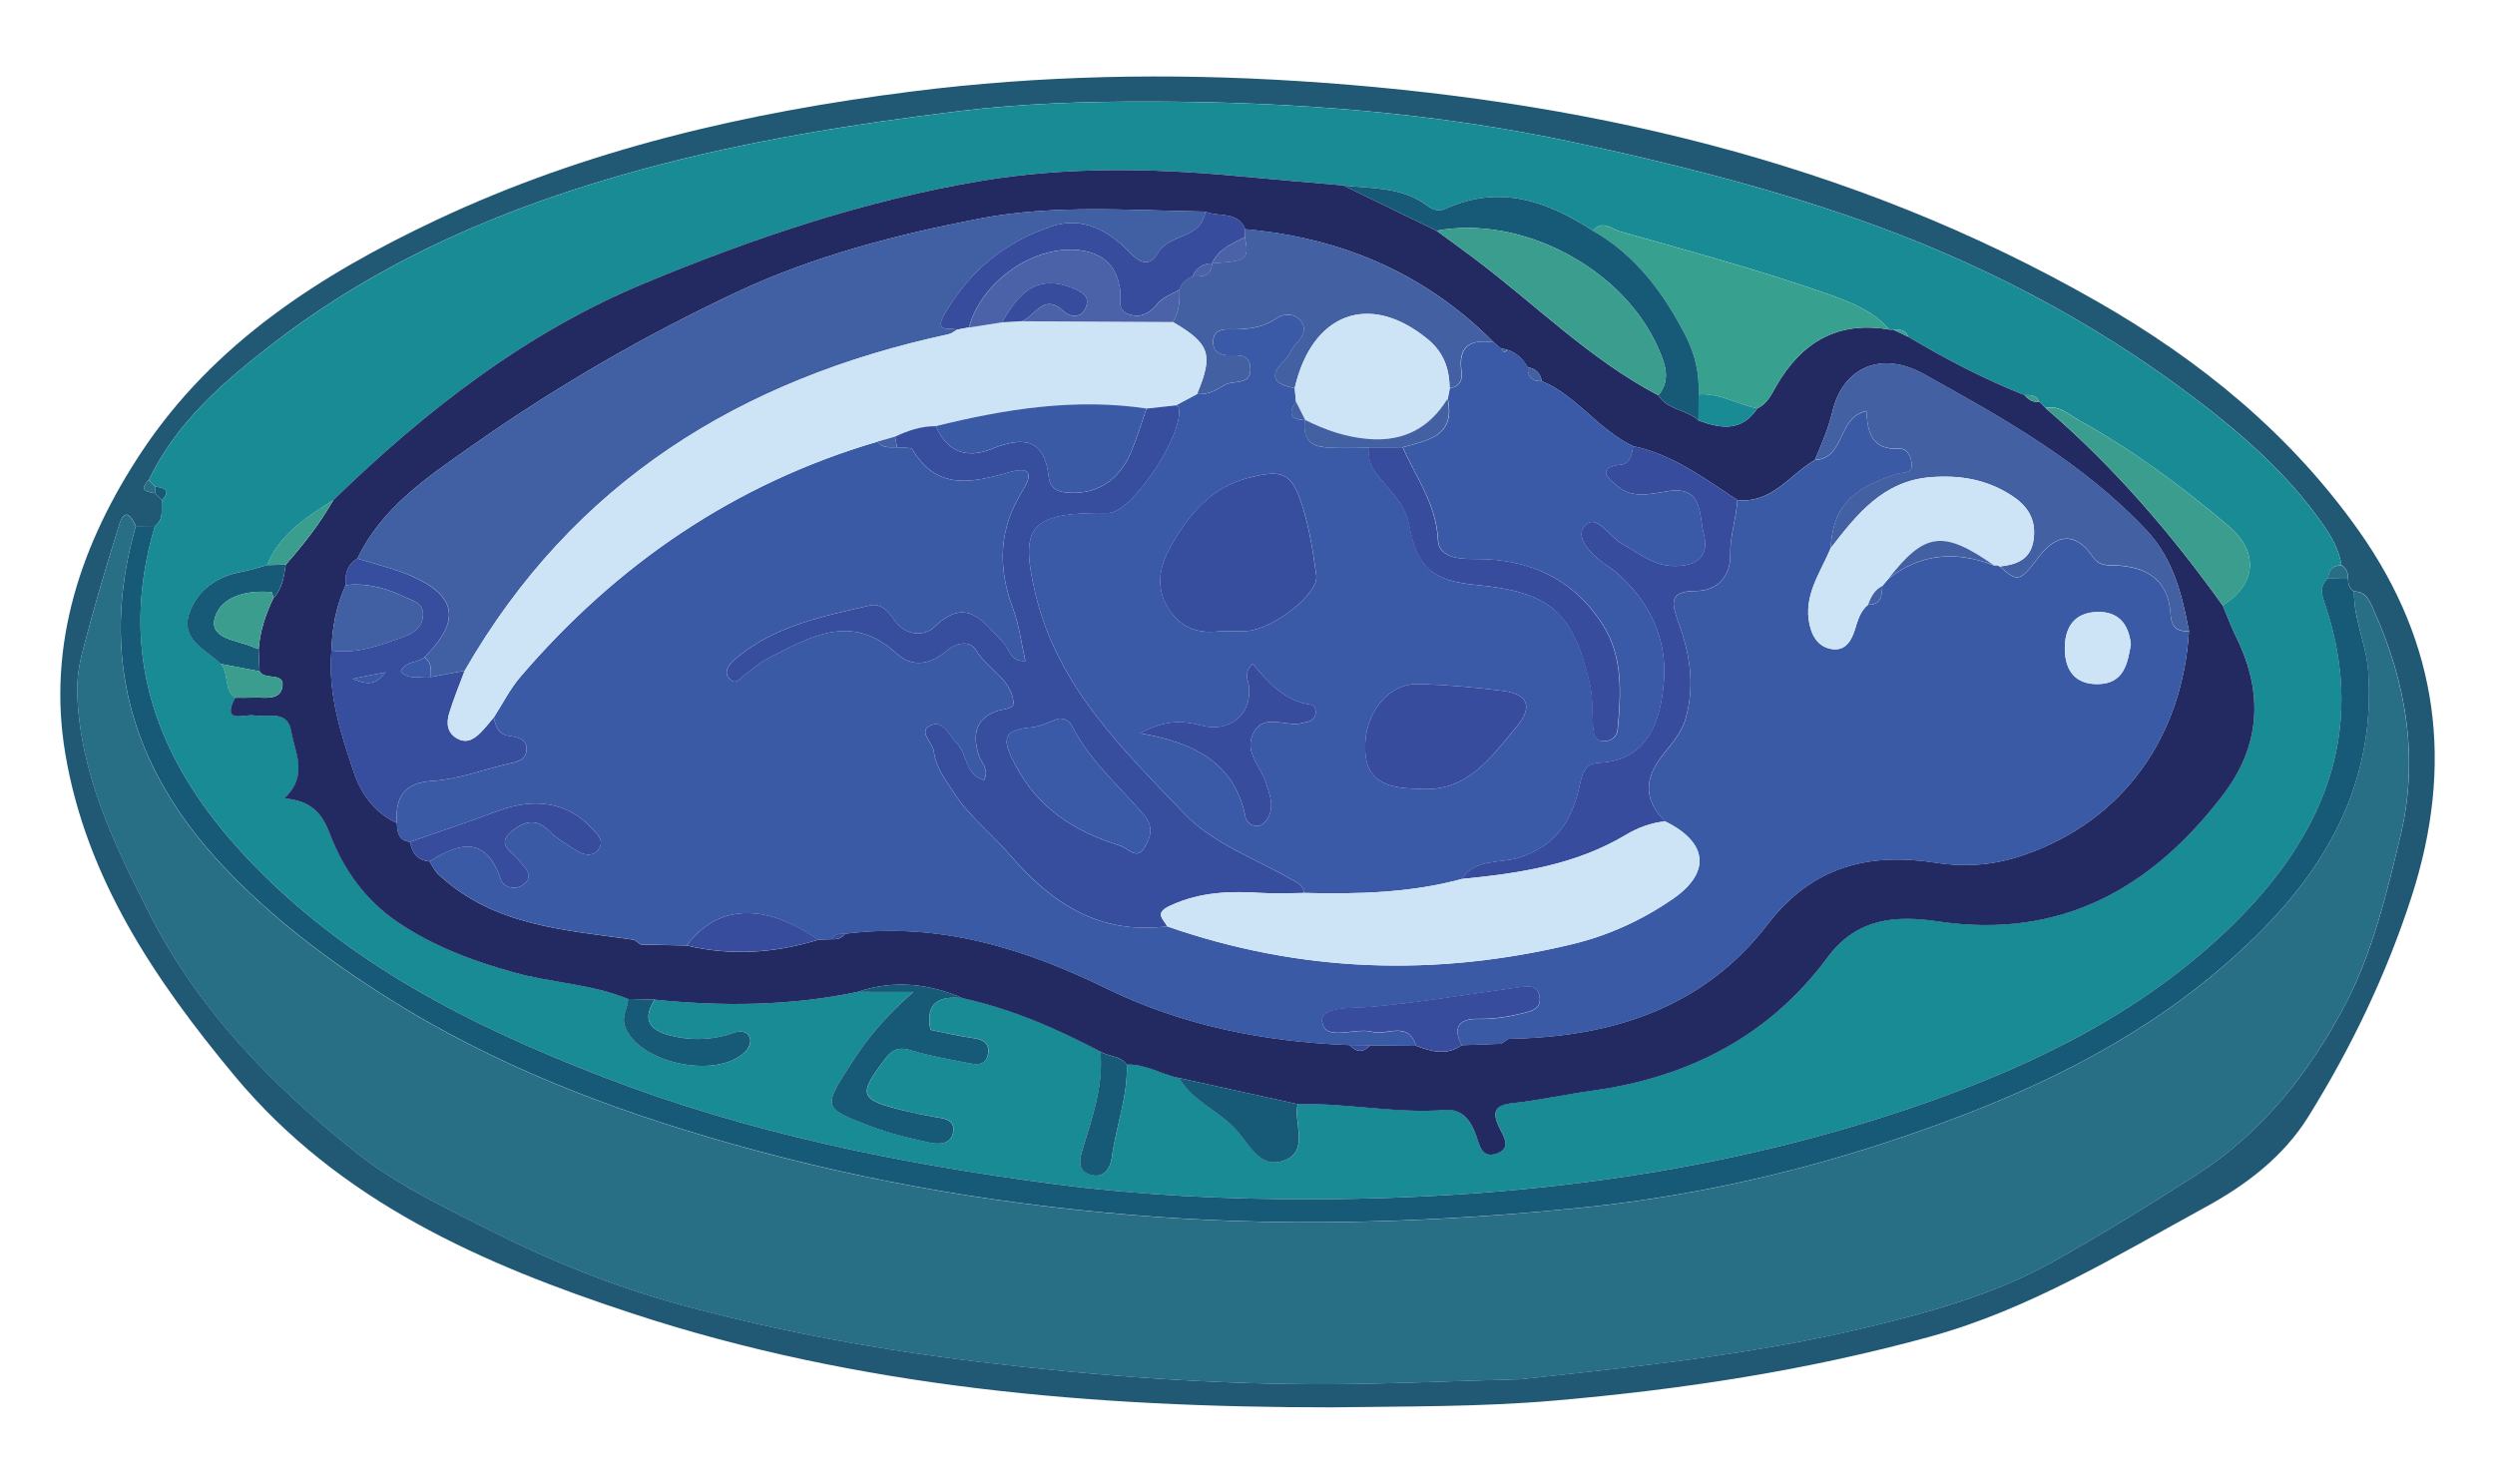 <?xml version="1.0" encoding="utf-8"?>
<!-- Generator: Adobe Illustrator 26.1.0, SVG Export Plug-In . SVG Version: 6.00 Build 0)  -->
<svg version="1.1" id="Layer_1" xmlns="http://www.w3.org/2000/svg" xmlns:xlink="http://www.w3.org/1999/xlink" x="0px" y="0px"
	 viewBox="0 0 380 226" style="enable-background:new 0 0 380 226;" xml:space="preserve">
<style type="text/css">
	.st0{fill:#215974;}
	.st1{fill:#188B95;}
	.st2{fill:#286E85;}
	.st3{fill:#175A77;}
	.st4{fill:#232961;}
	.st5{fill:#38A08E;}
	.st6{fill:#3A9D8E;}
	.st7{fill:#3A5AA6;}
	.st8{fill:#3A59A6;}
	.st9{fill:#415FA3;}
	.st10{fill:#4360A2;}
	.st11{fill:#374C9D;}
	.st12{fill:#374E9E;}
	.st13{fill:#CDE4F6;}
	.st14{fill:#4B62A8;}
</style>
<g>
	<path class="st0" d="M202.84,214.35c-36.18,0.01-72.05-2.96-106.6-14.32c-22.73-7.47-44.57-16.99-60.56-36.23
		c-12.11-14.57-22.56-30.08-25.74-49.04C7.13,98.03,12.43,82.59,21.6,68.77c11-16.57,27.26-26.97,44.86-35.26
		c22.92-10.8,47.28-16.4,72.36-19.57c19.59-2.48,39.26-2.84,58.8-1.6c42.84,2.71,84.14,12.03,121.86,33.62
		c15.59,8.92,29.34,20.11,39.81,34.93c12.15,17.2,14.5,35.62,7.99,55.73c-3.86,11.91-9.17,22.93-15.72,33.47
		c-3.81,6.13-9.55,10.43-15.58,13.72c-13.58,7.41-26.78,15.58-42.01,19.77c-18.79,5.17-37.85,8.06-57.21,9.74
		C225.46,214.3,214.16,214.19,202.84,214.35z M23.61,75.12c0.35,0.36,0.7,0.72,1.06,1.08c-0.17,1.35,0.37,2.91-1.08,3.91
		c-0.97,0.01-1.93,0.01-2.9,0.02c-1.7-3.76-2.47-0.4-2.77,0.56c-1.89,5.99-3.64,12.03-5.24,18.1c-0.59,2.21-0.99,4.57-0.91,6.84
		c0.42,12.22,5.63,22.99,11,33.55c7.44,14.6,18.64,26.11,31.36,36.26c6.11,4.88,12.99,8.14,19.93,11.66
		c9.7,4.93,19.66,8.93,29.97,11.71c14.81,4.01,29.92,6.78,45.25,8.62c17.8,2.14,35.63,3.46,53.47,3.38
		c9.24-0.04,18.56-0.49,27.85-0.72c0.33-0.01,0.67,0,1-0.03c17.74-1.92,35.48-3.74,52.88-7.94c9.67-2.33,19.33-5.02,27.95-9.82
		c7.58-4.22,15.02-8.82,22.34-13.53c9.86-6.35,17.04-15.57,22.36-25.64c4.17-7.88,6.36-16.96,8.46-25.74
		c2.83-11.8,0.95-23.37-4.04-34.41c-0.6-1.32-1.08-2.9-3.01-2.9c-0.75-0.43-0.9-1.14-0.92-1.91c0.01-0.86-0.17-1.64-1.02-2.09
		c-0.34-2.37-1.52-4.38-2.86-6.29c-5.3-7.58-12.25-13.66-19.47-19.13c-15.75-11.95-33.21-20.98-51.91-27.48
		c-13.89-4.83-28.1-8.39-42.52-11.48c-21.36-4.58-42.94-6.19-64.58-6.24c-9.65-0.02-19.49,0.28-29.25,1.47
		c-16.27,1.99-32.34,4.55-48.18,8.85c-20.39,5.53-39.56,13.65-56.3,26.58c-7.38,5.7-14.66,11.94-18.86,20.74
		C21.08,74.68,22.31,74.92,23.61,75.12z"/>
	<path class="st1" d="M23.59,80.11c1.45-1,0.9-2.56,1.08-3.91c1.45-1.57,0.34-1.89-1.02-2.09c-0.33-0.33-0.65-0.67-0.98-1
		c4.2-8.8,11.48-15.05,18.86-20.74c16.74-12.92,35.91-21.05,56.3-26.58c15.84-4.3,31.92-6.86,48.18-8.85
		c9.76-1.19,19.6-1.49,29.25-1.47c21.63,0.05,43.22,1.66,64.58,6.24c14.42,3.09,28.63,6.66,42.52,11.48
		c18.7,6.5,36.16,15.53,51.91,27.48c7.22,5.48,14.17,11.55,19.47,19.13c1.34,1.91,2.52,3.91,2.86,6.29
		c-1.28,0.03-1.94,0.71-2.01,1.97c-1.6,1.44-0.79,2.99-0.27,4.58c6.26,19.31-0.82,35.03-14.25,48.21
		c-13.37,13.12-29.98,21.29-47.57,27.4c-29.92,10.4-60.98,14.3-92.41,14.4c-13.16,0.04-26.46-0.59-39.67-2.33
		c-23.42-3.09-46.37-7.74-68.45-16.25c-20.33-7.84-39.52-17.5-54.68-33.75C23.87,115.95,17.77,99.68,23.59,80.11z M310.56,61.16
		l0.03,0.03c-0.44-1.02-1.34-1.04-2.25-1.01c-6.17-2.45-12.03-5.51-17.73-8.9c-0.43-1.1-1.36-1.13-2.32-1.09
		c-0.19,0.09-0.38,0.09-0.56,0c-2.45-2.88-6.07-4.25-9.26-5.37c-10.42-3.67-21.12-6.57-31.77-9.58c-1.19-0.34-2.71-1.83-4.07-0.09
		c-6.99-4.55-14.26-7.1-22.49-3.34c-0.99,0.45-1.92,0.15-2.78-0.5c-3.81-2.87-8.39-2.57-12.77-3.07
		c-5.44-0.48-10.88-0.94-16.32-1.44c-12.93-1.21-25.95-1.39-38.71,0.73c-17.77,2.96-34.9,8.76-51.46,15.64
		c-18.01,7.48-33.33,19.42-47.31,32.99c-4.08,2.57-8.16,5.15-10.1,9.9c-1.26,0.34-2.5,0.77-3.78,1c-3.84,0.7-6.86,2.78-8.07,6.37
		c-1.36,4.04,2.54,5.51,4.81,7.68c1.27,1.49,0.38,3.89,2.18,5.15c-2.15,4.11,1.45,2.45,2.84,2.69c2.15,0.37,5.14-0.92,5.7,2.43
		c0.55,3.26,2.72,6.7-1.09,10.22c4.1,0.31,5.78,2.26,6.97,5.37c2.07,5.44,5.39,10.12,10.36,13.48c5.42,3.66,11.4,5.9,17.65,7.64
		c5.75,1.6,11.83,1.75,17.41,4.05c0,1.43-1.07,2.62-0.43,4.29c2.16,5.68,14.55,8.1,18.53,3.48c0.36-0.42,0.64-1.23,0.49-1.72
		c-0.38-1.21-1.58-1.22-2.47-0.9c-2.89,1.06-5.9,1.2-8.78,0.63c-2.82-0.56-5.78-1.72-3.3-5.68c10.35,1.06,20.67,0.97,30.9-1.17
		c2.4,0,4.8,0,8.52,0c-4.3,3.74-6.95,7.03-9.28,10.61c-4.54,6.99-4.64,7.03,2.76,9.85c2.93,1.11,6.02,1.84,9.09,2.51
		c1.44,0.31,3.3,0.21,3.51-1.79c0.19-1.76-1.4-1.91-2.76-2.13c-1.63-0.26-3.25-0.61-4.85-1.01c-6.75-1.65-6.93-2.37-2.76-7.86
		c1.26-1.66,2.3-1.79,4.14-1.23c2.83,0.86,5.78,1.34,8.7,1.92c1.17,0.23,2.44,0.31,2.78-1.26c0.36-1.7-0.56-2.34-2.17-2.57
		c-2.25-0.32-4.47-0.85-6.56-1.26c-0.84-4.22,1.39-5.22,4.93-4.83c7.41,1.62,14.28,4.61,20.95,8.12c0.5,5.25-1.25,10.07-2.74,14.96
		c-0.4,1.31-0.86,3.16,1.12,3.78c2.19,0.69,3.16-1.04,3.37-2.66c0.62-4.72,2.43-9.25,2.27-14.09c2.86-0.13,5.26,1.51,7.95,2.03
		c1.99,3.41,5.75,4.88,8.42,7.6c2.15,2.19,3.84,6.54,7.76,4.92c3.68-1.52,1.22-5.64,1.91-8.52c7.48-0.22,14.88,1.46,22.38,0.88
		c2.56-0.2,3.85,1.44,4.7,3.66c0.55,1.45,0.82,3.76,3.11,3c2.48-0.82,1.11-2.69,0.43-4.11c-1.07-2.25-0.65-3.28,2.02-3.58
		c4.11-0.46,8.16-1.35,12.26-1.92c14.62-2.02,26.91-8.3,35.76-20.27c4.53-6.12,10.51-6.44,16.93-5.49c18.59,2.76,32.42-5,43.33-19.3
		c5.68-7.45,6.16-15.45,2.09-23.82c-0.79-1.63-1.44-3.34-2.15-5.01c5.04-3.08,5.61-8.04,0.98-12c-7.14-6.1-14.71-11.67-22.96-16.24
		c-1.56-0.86-2.93-2.29-4.99-1.82l0.03,0.01C311.25,61.84,310.91,61.5,310.56,61.16z"/>
	<path class="st2" d="M358.53,90.1c1.93,0,2.42,1.59,3.01,2.9c4.99,11.04,6.86,22.61,4.04,34.41c-2.1,8.78-4.3,17.86-8.46,25.74
		c-5.32,10.06-12.49,19.29-22.36,25.64c-7.32,4.71-14.77,9.31-22.34,13.53c-8.62,4.8-18.28,7.48-27.95,9.82
		c-17.4,4.2-35.14,6.02-52.88,7.94c-0.33,0.04-0.67,0.02-1,0.03c-9.29,0.23-18.61,0.68-27.85,0.72
		c-17.84,0.07-35.67-1.25-53.47-3.38c-15.33-1.84-30.43-4.61-45.25-8.62c-10.31-2.79-20.27-6.78-29.97-11.71
		c-6.94-3.53-13.82-6.79-19.93-11.66c-12.72-10.15-23.93-21.66-31.36-36.26c-5.38-10.56-10.58-21.33-11-33.55
		c-0.08-2.27,0.32-4.63,0.91-6.84c1.61-6.07,3.36-12.11,5.24-18.1c0.3-0.96,1.08-4.32,2.77-0.56c-5.72,19.88-0.59,37.03,13.31,51.81
		c7.28,7.74,15.66,14.09,24.69,19.82c16.41,10.42,34.23,17.22,52.75,22.45c21.24,6,42.86,9.58,64.95,11.14
		c21.65,1.52,43.15,0.75,64.61-1.43c15.65-1.59,31.05-4.95,46.05-9.85c21.51-7.04,41.8-16.37,57.89-32.85
		c10.48-10.73,16.78-23.33,15.76-38.91C360.42,98.11,358.46,94.3,358.53,90.1z"/>
	<path class="st3" d="M358.53,90.1c-0.08,4.2,1.89,8.01,2.17,12.21c1.02,15.58-5.28,28.18-15.76,38.91
		c-16.1,16.48-36.38,25.81-57.89,32.85c-15,4.91-30.41,8.26-46.05,9.85c-21.46,2.18-42.96,2.96-64.61,1.43
		c-22.09-1.56-43.7-5.14-64.95-11.14c-18.52-5.23-36.34-12.03-52.75-22.45c-9.03-5.74-17.41-12.08-24.69-19.82
		c-13.9-14.78-19.03-31.93-13.31-51.81c0.97-0.01,1.94-0.01,2.9-0.02c-5.82,19.57,0.28,35.84,13.69,50.21
		c15.16,16.25,34.36,25.91,54.68,33.75c22.08,8.51,45.03,13.16,68.45,16.25c13.22,1.74,26.51,2.37,39.67,2.33
		c31.43-0.09,62.48-4,92.41-14.4c17.59-6.11,34.2-14.28,47.57-27.4c13.43-13.18,20.51-28.89,14.25-48.21
		c-0.52-1.59-1.33-3.14,0.27-4.58c1.01,0.04,2.02,0.07,3.03,0.11C357.63,88.96,357.79,89.67,358.53,90.1z"/>
	<path class="st2" d="M357.61,88.19c-1.01-0.04-2.02-0.07-3.03-0.11c0.07-1.27,0.72-1.94,2.01-1.97
		C357.44,86.55,357.62,87.32,357.61,88.19z"/>
	<path class="st2" d="M22.66,73.11c0.33,0.33,0.65,0.67,0.98,1c-0.01,0.34-0.02,0.67-0.03,1.01C22.31,74.92,21.08,74.68,22.66,73.11
		z"/>
	<path class="st3" d="M23.61,75.12c0.01-0.34,0.02-0.67,0.03-1.01c1.36,0.19,2.47,0.51,1.02,2.09
		C24.31,75.84,23.96,75.48,23.61,75.12z"/>
	<path class="st4" d="M179.57,164.18c-2.69-0.52-5.1-2.16-7.95-2.03c-0.98-1.39-2.76-1.18-4.03-1.99
		c-6.67-3.51-13.55-6.5-20.95-8.12c-5.23-2.27-10.57-2.82-16.05-0.96c-10.23,2.14-20.54,2.23-30.9,1.17
		c-1.35-0.03-2.69-0.07-4.04-0.1c-5.58-2.3-11.66-2.44-17.41-4.05c-6.24-1.74-12.23-3.97-17.65-7.64
		c-4.97-3.36-8.29-8.04-10.36-13.48c-1.19-3.12-2.86-5.06-6.97-5.37c3.8-3.53,1.63-6.96,1.09-10.22c-0.56-3.35-3.56-2.07-5.7-2.43
		c-1.39-0.24-4.99,1.42-2.84-2.69c0.98-0.01,1.96,0.01,2.95-0.02c1.59-0.06,3.81,0.46,4.23-1.52c0.53-2.52-2.7-1.02-3.45-2.48
		c-0.05-1.12-0.1-2.25-0.15-3.37c0.22-2.74,1.05-5.31,2.25-7.77c1.35-1.43,1.62-3.25,1.88-5.09c2.71-3.08,5.22-6.29,7.26-9.86
		c13.98-13.57,29.3-25.51,47.31-32.99c16.56-6.88,33.69-12.68,51.46-15.64c12.76-2.12,25.78-1.94,38.71-0.73
		c5.44,0.51,10.88,0.96,16.32,1.44c4.74,2.3,9.48,4.6,14.21,6.9c1.84,1.35,3.7,2.69,5.53,4.06c9.4,7.03,17.73,15.49,28.25,21.01
		c1.41,2.28,4.34,2.14,6.12,3.83c3.37,1.24,6.58,1.76,8.96-1.84c1.47-0.67,2.12-2.08,2.84-3.34c3.85-6.7,9.35-10.03,17.23-8.67
		c0.19,0.09,0.38,0.09,0.57,0c0.78,0.36,1.55,0.73,2.32,1.09c5.7,3.39,11.56,6.46,17.73,8.9c0.59,0.7,1.29,1.15,2.25,1.01
		c0,0-0.03-0.03-0.03-0.03c0.35,0.34,0.69,0.68,1.04,1.02c0,0-0.03-0.01-0.03-0.01c10.3,8.84,19.08,19.04,26.96,30.05
		c0.71,1.67,1.35,3.38,2.15,5.01c4.07,8.37,3.59,16.38-2.09,23.82c-10.91,14.3-24.74,22.05-43.33,19.3
		c-6.42-0.95-12.4-0.63-16.93,5.49c-8.85,11.96-21.14,18.25-35.76,20.27c-4.1,0.57-8.15,1.46-12.26,1.92
		c-2.67,0.3-3.09,1.33-2.02,3.58c0.68,1.42,2.05,3.29-0.43,4.11c-2.29,0.76-2.56-1.54-3.11-3c-0.84-2.22-2.13-3.86-4.7-3.66
		c-7.5,0.59-14.9-1.1-22.38-0.88C191.63,166.84,185.6,165.51,179.57,164.18z M50.49,99.09c-0.58,6.49,1.38,12.53,3.4,18.52
		c1.13,3.36,3.18,6.18,6.57,7.74c0.04,1.4,0.23,2.69,2.01,2.87c0.28,1.69,1.13,2.81,2.94,2.98c0.45,0.66,0.79,1.43,1.35,1.96
		c8.41,7.89,19.28,8.47,29.83,9.98c0.33,0.24,0.66,0.48,0.99,0.72c2.34,0.05,4.67,0.1,7.01,0.15c6.76,1.61,13.43,1.16,20.03-0.88
		c0.67-0.03,1.34-0.06,2.01-0.09c0.84,0.07,1.58-0.1,2.1-0.83c14.24-1.81,27.19,2.18,39.82,8.35c11.62,5.67,24.12,8.12,37.01,8.61
		c1.04,1.15,2.09,1.17,3.16,0.04c2.32,0.02,4.63,0.05,6.95,0.07c2.33,0.89,4.66,1.54,6.96-0.09c2-0.07,4-0.15,6-0.22
		c0.38-0.25,0.75-0.51,1.13-0.76c15.62-0.23,29.67-4.66,39.45-17.43c6.81-8.89,15.52-10.95,25.52-9.4c4.84,0.75,9.17,0.35,13.62-1.2
		c15.39-5.33,24.09-18.42,25.04-34.06c-1.06-5.55-2.37-10.95-6.42-15.29c-9.65-10.33-21.83-17.12-33.95-23.84
		c-6.59-3.65-12.34-0.99-13.94,5.73c-0.62,2.61-1.66,4.94-2.66,7.34c-3.83,2.23-6.53,6.66-11.8,6.1c-5.02-3.26-9.83-6.93-15.88-8.21
		c-5.26-2.42-8.54-7.64-13.92-9.9c-0.21-1.21-0.93-1.91-2.14-2.1c-0.72-1.27-1.7-2.22-3.12-2.67c-0.3-0.11-0.62-0.17-0.94-0.18
		c-0.37-0.32-0.74-0.63-1.11-0.95c-10.44-10.51-23.21-15.94-37.85-17.23c-1.16-2.86-4.05-1.79-6.08-2.69
		c-11.45-0.18-23.01-1.11-34.27,1.05c-12.65,2.42-25.29,5.69-36.97,11.16C98.13,51.09,84.51,59,71.61,68.09
		c-6.73,4.74-13.47,9.27-17.17,16.98c-1.57,0.92-1.91,2.39-1.79,4.06C51.19,92.29,50.58,95.63,50.49,99.09z"/>
	<path class="st5" d="M287.72,50.19c-7.88-1.36-13.38,1.97-17.23,8.67c-0.72,1.26-1.37,2.68-2.84,3.34
		c-3.01-0.59-5.73-2.38-8.94-2.13c0.13-3.17-0.53-6.11-2.01-8.98c-3.37-6.52-7.58-12.21-14.08-15.93c1.37-1.74,2.88-0.25,4.07,0.09
		c10.64,3.01,21.34,5.91,31.77,9.58C281.65,45.94,285.27,47.31,287.72,50.19z"/>
	<path class="st3" d="M242.62,35.15c6.5,3.72,10.71,9.41,14.08,15.93c1.48,2.87,2.14,5.81,2.01,8.99c-0.01,1.32-0.01,2.65-0.02,3.97
		c-1.78-1.69-4.71-1.55-6.12-3.83c1.93-2.31,1.07-4.66,0.07-6.98C247.43,41,231.89,32.7,218.79,35.14c-4.74-2.3-9.48-4.6-14.21-6.9
		c4.38,0.5,8.96,0.2,12.77,3.07c0.87,0.65,1.8,0.95,2.78,0.5C228.36,28.05,235.63,30.6,242.62,35.15z"/>
	<path class="st3" d="M130.59,151.07c5.48-1.85,10.82-1.31,16.05,0.96c-3.54-0.4-5.77,0.6-4.93,4.83c2.09,0.41,4.31,0.94,6.56,1.26
		c1.61,0.23,2.53,0.87,2.17,2.57c-0.33,1.57-1.61,1.49-2.78,1.26c-2.91-0.58-5.87-1.06-8.7-1.92c-1.84-0.56-2.88-0.43-4.14,1.23
		c-4.17,5.49-4,6.21,2.76,7.86c1.61,0.39,3.22,0.74,4.85,1.01c1.36,0.22,2.95,0.38,2.76,2.13c-0.21,1.99-2.07,2.1-3.51,1.79
		c-3.07-0.66-6.16-1.39-9.09-2.51c-7.39-2.81-7.29-2.86-2.76-9.85c2.33-3.59,4.99-6.87,9.28-10.61
		C135.39,151.07,132.99,151.07,130.59,151.07z"/>
	<path class="st6" d="M338.53,92.22C330.65,81.2,321.87,71,311.57,62.16c2.05-0.47,3.42,0.96,4.99,1.82
		c8.25,4.56,15.82,10.13,22.96,16.24C344.14,84.17,343.57,89.14,338.53,92.22z"/>
	<path class="st3" d="M179.57,164.18c6.03,1.33,12.06,2.66,18.08,3.99c-0.68,2.88,1.77,7-1.91,8.52c-3.92,1.62-5.61-2.73-7.76-4.92
		C185.32,169.06,181.56,167.6,179.57,164.18z"/>
	<path class="st3" d="M43.51,86.01c-0.25,1.83-0.53,3.66-1.88,5.09c-0.08-0.32-0.14-0.9-0.25-0.91c-3.64-0.35-7.68,0.59-8.64,3.84
		c-0.98,3.3,3.35,3.44,5.72,4.48c0.3,0.13,0.61,0.25,0.92,0.37c0.05,1.12,0.1,2.25,0.15,3.37c-1.97-0.38-3.93-0.75-5.9-1.13
		c-2.26-2.17-6.17-3.64-4.81-7.68c1.21-3.59,4.23-5.67,8.07-6.37c1.28-0.23,2.52-0.66,3.78-1C41.62,86.04,42.56,86.03,43.51,86.01z"
		/>
	<path class="st3" d="M95.65,152.14c1.35,0.03,2.69,0.07,4.04,0.1c-2.48,3.96,0.48,5.12,3.3,5.68c2.88,0.57,5.89,0.42,8.78-0.63
		c0.89-0.32,2.09-0.31,2.47,0.9c0.15,0.48-0.13,1.29-0.49,1.72c-3.98,4.63-16.37,2.2-18.53-3.48
		C94.58,154.76,95.65,153.58,95.65,152.14z"/>
	<path class="st3" d="M167.59,160.16c1.27,0.82,3.05,0.6,4.03,1.99c0.17,4.84-1.65,9.37-2.27,14.09c-0.21,1.62-1.19,3.34-3.37,2.66
		c-1.98-0.62-1.52-2.47-1.12-3.78C166.34,170.23,168.09,165.41,167.59,160.16z"/>
	<path class="st6" d="M33.63,101.11c1.97,0.38,3.93,0.75,5.9,1.13c0.75,1.46,3.98-0.04,3.45,2.48c-0.41,1.98-2.63,1.46-4.23,1.52
		c-0.98,0.04-1.97,0.02-2.95,0.02C34.01,105,34.91,102.6,33.63,101.11z"/>
	<path class="st6" d="M43.51,86.01c-0.94,0.02-1.89,0.03-2.83,0.05c1.94-4.76,6.01-7.34,10.1-9.9
		C48.73,79.72,46.21,82.93,43.51,86.01z"/>
	<path class="st5" d="M290.6,51.28c-0.77-0.36-1.54-0.73-2.32-1.09C289.24,50.15,290.18,50.18,290.6,51.28z"/>
	<path class="st6" d="M310.59,61.19c-0.96,0.14-1.66-0.31-2.25-1.01C309.25,60.15,310.14,60.17,310.59,61.19z"/>
	<path class="st6" d="M311.6,62.18c-0.35-0.34-0.69-0.68-1.04-1.02C310.91,61.5,311.25,61.84,311.6,62.18z"/>
	<path class="st7" d="M104.59,144c-2.34-0.05-4.67-0.1-7.01-0.15c-0.33-0.24-0.66-0.48-0.99-0.72c-10.55-1.51-21.42-2.08-29.83-9.98
		c-0.57-0.53-0.91-1.3-1.35-1.96c4.58-2.86,8.62-3.97,10.87,2.78c0.43,1.3,2.35,1.63,3.46,0.74c1.75-1.4,0.14-2.55-0.72-3.7
		c-0.98-1.29-3.51-2.38-1.15-4.35c1.69-1.41,3.67-2.24,5.72-0.14c1.14,1.16,2.62,2,3.99,2.91c1.19,0.79,2.66,1.18,3.58-0.07
		c0.99-1.36-0.29-2.43-1.2-3.38c-3.58-3.76-8.53-4.56-14.08-2.47c-4.44,1.67-8.94,3.15-13.42,4.71c-1.79-0.17-1.97-1.47-2.01-2.87
		c-0.25-3.91,1-6.11,5.48-6.41c3.74-0.25,7.42-1.6,11.11-2.52c1.26-0.31,2.92-0.43,3.15-2.01c0.25-1.74-1.26-2.15-2.63-2.32
		c-1.7-0.22-2.03-1.49-2.35-2.81c1.35-2.08,2.47-4.35,4.07-6.21c14.68-17.13,32.6-29.41,54.37-35.8c0.77,1.05,1.91,0.83,2.98,0.86
		c0.82,0.11,2.11-0.06,2.37,0.38c3.8,6.41,9.37,4.92,14.88,3.37c3.71-1.04,2.95,1.1,1.9,2.78c-3.66,5.81-3.87,11.73-1.5,18.04
		c0.95,2.51,1.26,5.26,1.88,7.96c-2.35,0.17-2.39-1.83-3.37-2.81c-2.99-3.01-5.46-7.23-10.51-2.34c-1.5,1.45-4.4,1.4-6.1-1.12
		c-0.85-1.27-2.05-2.55-3.67-2.18c-7.34,1.69-14.8,3.15-20.74,8.34c-0.78,0.68-1.49,1.75-0.84,2.62c1.13,1.52,1.94-0.05,2.79-0.64
		c1.09-0.75,2.1-1.66,3.27-2.26c6.37-3.26,12.67-7.06,19.53-0.76c2.42,2.22,5.17,1.74,7.65-0.39c1.41-1.21,3.48-1.69,4.44-0.12
		c1.71,2.81,5.27,4.3,5.74,7.85c0.16,1.19-1.38,1.09-2.3,1.38c-3.49,1.11-3.96,3.6-3,6.74c0.36,1.18,1.68,2.15,0.81,3.86
		c-2.87-0.83-2.53-3.99-4.15-5.64c-1.25-1.27-2.14-3.71-4.14-2.63c-1.73,0.94,0.48,2.54,0.65,3.89c0.29,2.4,1.7,4.15,2.95,6.13
		c2.35,3.71,5.8,6.31,8.54,9.52c6.45,7.55,13.74,12.29,24.04,10.99c20.28,7.07,40.84,7.73,61.66,2.73
		c5.55-1.33,10.65-3.67,15.33-6.88c5.87-4.03,5.41-8.63-1.12-11.83c-3-2.98-3.34-6.03-0.75-9.59c1.41-1.94,3.17-3.55,3.9-6.19
		c1.41-5.14,0.56-9.86-1.15-14.6c-0.99-2.75-1.55-4.72,2.69-4.71c3.21,0,5.29-2.24,5.22-5.49c-0.06-2.89,0.93-5.55,1.09-8.36
		c5.28,0.56,7.97-3.87,11.81-6.1c4.65-0.2,3.37-6.57,7.86-7.45c0.08,3.36,0.9,5.96,4.98,5.73c1.26-0.07,1.9,1.38,1.9,2.52
		c0.01,1.36-1.34,1.02-2.23,1.31c-7.22,2.33-9.74,5.18-10.13,11.35c-1.57,3.74-4.19,7.19-3.2,11.64c0.43,1.94,1.48,3.44,3.47,3.71
		c1.98,0.26,2.89-1.27,3.42-2.93c0.45-1.41,0.79-2.85,2.02-3.84c2.01,0.04,2.12-1.37,2.16-2.83l0.07-0.1
		c0.29-0.34,0.58-0.67,0.86-1.01l0.03-0.03c4.94-3.9,10.34-4.23,16.05-2.02l0.48-0.02l0.44,0.2c2.69,2.43,3.02,2.35,5.96-1.52
		c2.72-3.59,5.66-3.67,8.17,0.03c0.97,1.43,2.15,1.28,3.41,1.32c4.88,0.18,8.13,2.25,8.44,7.48c0.12,1.96,1.02,2.62,2.8,2.53
		c-0.95,15.64-9.66,28.73-25.04,34.06c-4.46,1.54-8.79,1.95-13.62,1.2c-9.99-1.55-18.71,0.51-25.52,9.4
		c-9.78,12.77-23.83,17.2-39.45,17.43c-0.38,0.25-0.75,0.51-1.12,0.76c-2,0.07-4,0.15-6,0.22c-1.52-2.86-0.28-4.08,2.57-4.01
		c2.52,0.06,4.91-0.38,7.32-1.01c1.32-0.35,2.17-0.89,1.96-2.32c-0.28-1.87-1.67-1.68-3.05-1.5c-7.48,1-14.91,2.3-22.45,2.98
		c-2.63,0.24-7.87-0.14-7.62,2.18c0.35,3.28,4.95,0.9,7.59,1.64c2.26,0.63,5.5-1.76,6.72,2.13c-2.32-0.02-4.63-0.05-6.95-0.07
		c-1.05-0.01-2.1-0.03-3.16-0.04c-12.89-0.49-25.39-2.94-37.01-8.61c-12.63-6.16-25.58-10.16-39.83-8.35
		c-0.84-0.08-1.6,0.05-2.1,0.83c-0.67,0.03-1.34,0.06-2.01,0.09C116.45,137.43,109.24,137.75,104.59,144z M324.54,98.14
		c-0.34-3.25-2.03-5.04-5.17-4.93c-3.46,0.12-4.9,2.35-4.89,5.6c0.02,3.3,1.57,5.44,5.05,5.39
		C323.5,104.13,324.04,101.05,324.54,98.14z"/>
	<path class="st8" d="M234.82,58.05c5.38,2.26,8.66,7.47,13.92,9.9c-0.17,1.19-0.47,2.67-1.71,2.8c-4.36,0.47-1.72,2.43-0.61,3.36
		c2.26,1.88,5.06,1.1,7.65,0.7c5.4-0.83,4.67,3.7,5.41,6.46c0.84,3.12-0.62,4.9-4.27,4.95c-3.35,0.04-5.54-1.96-8.13-3.36
		c-1.99-1.08-4.06-5.01-5.86-2.57c-1.4,1.89,1.76,4.81,4.24,6.34c0.14,0.09,0.27,0.19,0.4,0.3c5.29,4.41,8.1,10.27,7.56,16.92
		c-0.46,5.74-2.29,11.97-9.82,12.33c-2.4,0.12-2.62,1.8-3.07,3.75c-1.16,5.03-3.49,8.84-9.1,10.68c-2.88,0.95-6.71,0.07-8.79,3.27
		c-7.88,2.14-15.93,2.32-24.02,2.12c-0.11-1.14-0.91-1.49-1.84-2.02c-5.59-3.2-12.14-5.57-16.42-10.07
		c-9.33-9.79-19.31-19.34-22.66-33.49c-2.33-9.83-1-12.17,9.31-12.29c0.66-0.01,1.33,0.04,1.99-0.02
		c3.69-0.34,11.51-12.34,10.5-16.1c-0.03-0.12-0.26-0.19-0.4-0.28c1.07-0.57,2.15-1.14,3.22-1.72c1.59,0.19,2.93-0.59,4.16-1.35
		c1.36-0.84,4.19,0.2,3.96-2.7c-0.2-2.52-2.43-1.61-3.89-1.89c-1.14-0.21-1.78-0.78-1.78-1.95c0-1.52,0.98-1.99,2.27-1.96
		c2.66,0.06,5.18-0.12,7.53-1.76c0.96-0.67,2.74-0.71,3.61,0.56c0.86,1.27,0.2,2.45-0.85,3.49c-0.67,0.66-0.95,1.73-1.62,2.38
		c-2.72,2.6-1.45,3.72,1.49,4.31c0.07,0.68,0.13,1.36,0.2,2.04c-1.28,1.82-0.82,2.77,1.42,2.82c0,0-0.04-0.04-0.04-0.04
		c-0.45,3.02,0.96,4.27,3.89,4.18c1.97-0.06,3.95-0.01,5.93,0c-0.55,2.68,1.28,4.32,2.74,6.05c1.4,1.66,2.81,3.26,3.24,5.49
		c1.31,6.83,3.46,8.77,10.4,9.43c11.14,1.07,14.6,4.16,17.14,14.8c0.55,2.33,0.36,4.61,0.55,6.91c0.08,1.04,0.26,2.06,1.59,2.08
		c1.14,0.02,2.03-0.71,2.13-1.73c0.52-5.45,0.84-11.02-2.17-15.86c-4.46-7.15-11.31-10.23-19.61-10.16
		c-2.49,0.02-5.46-0.28-5.58-2.91c-0.25-5.43-3.34-9.51-5.37-14.11c3.8-1.06,8.08-1.67,6.85-7.39c0.11-0.54,0.21-1.07,0.32-1.61
		c1.46-0.21,1.98-1.22,1.79-2.5c-0.59-4.02,1.46-5,4.93-4.47c0.37,0.32,0.74,0.63,1.11,0.95c0.23,0.51,0.52,0.7,0.94,0.18
		c1.42,0.45,2.4,1.41,3.12,2.68C232.63,57.44,233.35,58.13,234.82,58.05z M185.99,96.12c1.7,0,2.87,0.09,4.03-0.02
		c4.04-0.36,10.84-5.7,10.47-8.42c-0.49-3.59-1.05-7.22-2.14-10.66c-1.64-5.2-3.17-5.59-8.56-4.14c-4.73,1.27-7.89,4.65-10.23,8.26
		c-2.05,3.17-4.31,7.13-1.63,11.49C180.01,96.03,183.03,96.52,185.99,96.12z M215.92,120.13c7.51,0.7,11.18-4.79,15.18-9.59
		c2.37-2.85,1.61-4.82-2.08-5.3c-4.26-0.55-8.56-0.93-12.85-1.07c-4.77-0.16-8.44,4.48-8.24,10.06
		C208.07,118.39,210.41,120.12,215.92,120.13z M190.77,101.1c-1.4,1.47-0.69,2.37-0.57,3.32c0.58,4.44-2.99,7.23-7.22,6.08
		c-2.58-0.7-5.36-0.98-9.38,1.18c8.72,1.48,14.55,4.79,16.12,12.89c0.15,0.8,1.39,1.64,2.45,1.04c0.62-0.35,1.13-1.21,1.32-1.94
		c0.4-1.5-0.22-2.91-0.65-4.36c-0.73-2.48-3.31-4.63-2.05-7.42c1.6-3.54,5.03-1.04,7.54-1.76c0.8-0.23,1.69-0.17,1.98-1.15
		c0.22-0.71-0.05-1.58-0.67-1.66C195.65,106.81,193.16,103.9,190.77,101.1z"/>
	<path class="st9" d="M54.43,85.07c3.71-7.71,10.44-12.24,17.17-16.98C84.51,59,98.13,51.09,112.35,44.43
		c11.68-5.47,24.31-8.73,36.97-11.16c11.26-2.16,22.83-1.23,34.27-1.05c-0.54,4.18-5.44,3.32-7.17,6.22
		c-1.21,2.02-2.47,1.94-4.27,0.07c-3.21-3.33-7.18-5.65-12.04-4.02c-6.95,2.33-12.3,6.66-16.11,13.1c-1.87,3.15,0.44,2.28,1.78,2.61
		c-0.43,0.24-0.83,0.6-1.29,0.7c-31.72,6.81-57.22,22.56-73.71,51.25c-1.71,0.32-3.43,0.63-5.14,0.95c-0.04-1.09,0.16-2.27-1-2.99
		c5.52-5.5,5.02-9.29-1.85-12.34C60.12,86.6,57.22,85.96,54.43,85.07z"/>
	<path class="st10" d="M333.39,96.11c-1.78,0.09-2.68-0.57-2.8-2.53c-0.31-5.22-3.56-7.3-8.44-7.48c-1.26-0.05-2.44,0.11-3.41-1.32
		c-2.51-3.7-5.45-3.62-8.17-0.03c-2.94,3.87-3.26,3.96-5.96,1.52c2.45-0.26,4.58-1.01,5.07-3.82c0.51-2.89-0.51-5.07-2.99-6.77
		c-3.88-2.66-8.16-3.37-12.7-3c-7.2,0.59-11.21,5.69-15.18,10.82c0.39-6.17,2.91-9.02,10.13-11.35c0.88-0.28,2.23,0.06,2.23-1.31
		c-0.01-1.14-0.64-2.59-1.9-2.52c-4.08,0.24-4.9-2.37-4.98-5.73c-4.49,0.88-3.22,7.25-7.86,7.45c1-2.4,2.03-4.73,2.66-7.34
		c1.6-6.72,7.35-9.38,13.94-5.73c12.12,6.72,24.3,13.51,33.95,23.84C331.02,85.16,332.32,90.56,333.39,96.11z"/>
	<path class="st10" d="M227.51,52.15c-3.47-0.53-5.53,0.45-4.93,4.47c0.19,1.29-0.33,2.29-1.79,2.5c-0.04-2.96-0.9-5.44-3.32-7.44
		c-8.82-7.28-17.64-4.08-20.28,7.45c-2.94-0.59-4.21-1.71-1.49-4.31c0.68-0.65,0.95-1.71,1.62-2.38c1.05-1.04,1.72-2.22,0.85-3.49
		c-0.87-1.27-2.65-1.22-3.61-0.56c-2.35,1.64-4.86,1.82-7.53,1.76c-1.3-0.03-2.28,0.44-2.27,1.96c0,1.17,0.64,1.74,1.78,1.95
		c1.46,0.27,3.69-0.63,3.89,1.89c0.23,2.89-2.59,1.86-3.96,2.7c-1.24,0.76-2.57,1.54-4.16,1.35c2.53-6.01,1.97-7.67-3.68-10.96
		c0.97-1.52,1.07-3.21,0.98-4.94c0.38-0.96,1.05-1.62,2-1.99c1.45,0.01,2.91,0.02,2.99-2.01l0,0c5.36-0.35,5.64-0.57,5.01-4
		c0.02-0.4,0.03-0.81,0.05-1.21C204.31,36.22,217.07,41.64,227.51,52.15z"/>
	<path class="st11" d="M222.63,133.87c2.08-3.2,5.91-2.32,8.79-3.27c5.62-1.84,7.94-5.65,9.1-10.68c0.45-1.95,0.67-3.64,3.07-3.75
		c7.52-0.36,9.35-6.59,9.82-12.33c0.54-6.64-2.28-12.51-7.56-16.92c-0.13-0.11-0.26-0.21-0.4-0.3c-2.49-1.52-5.64-4.45-4.24-6.34
		c1.8-2.44,3.87,1.5,5.86,2.57c2.59,1.4,4.79,3.41,8.13,3.36c3.66-0.05,5.11-1.83,4.27-4.95c-0.74-2.76-0.01-7.3-5.41-6.46
		c-2.59,0.4-5.39,1.19-7.65-0.7c-1.12-0.93-3.75-2.89,0.61-3.36c1.25-0.13,1.54-1.61,1.71-2.8c6.05,1.28,10.85,4.95,15.88,8.21
		c-0.16,2.81-1.15,5.47-1.09,8.36c0.07,3.25-2,5.49-5.22,5.49c-4.24,0-3.68,1.97-2.69,4.71c1.71,4.74,2.57,9.46,1.15,14.6
		c-0.73,2.63-2.49,4.25-3.9,6.19c-2.59,3.56-2.26,6.61,0.75,9.59c-2.17,0.22-4.17,0.97-6.01,2.07
		C239.91,131.76,231.33,133.02,222.63,133.87z"/>
	<path class="st12" d="M54.43,85.07c2.79,0.89,5.69,1.53,8.34,2.71c6.87,3.05,7.37,6.84,1.85,12.34c-1.05,0.89-2.86,0.52-3.57,2.15
		c1.36,1.47,3.08,0.59,4.58,0.84c1.71-0.32,3.43-0.63,5.14-0.95c-0.8,2.16-1.7,4.3-2.36,6.5c-0.45,1.49-0.32,3.01,1.31,3.87
		c1.45,0.76,2.56-0.03,3.53-1c0.7-0.7,1.3-1.5,1.95-2.26c0.32,1.32,0.65,2.6,2.35,2.81c1.37,0.17,2.88,0.58,2.63,2.32
		c-0.23,1.58-1.89,1.7-3.15,2.01c-3.69,0.92-7.36,2.28-11.11,2.52c-4.47,0.3-5.73,2.5-5.48,6.41c-3.39-1.56-5.44-4.38-6.57-7.74
		c-2.02-5.99-3.98-12.04-3.4-18.52c3.93,0.57,7.49-0.84,11.06-2.11c1.61-0.58,2.99-1.63,2.89-3.58c-0.08-1.6-1.51-1.86-2.72-2.44
		c-2.9-1.39-5.85-2.2-9.07-1.83C52.52,87.46,52.86,85.99,54.43,85.07z M58.7,102.39c-2.13,0.43-3.57,0.72-5.02,1
		C55.3,103.96,56.96,104.81,58.7,102.39z"/>
	<path class="st6" d="M218.79,35.14c13.1-2.43,28.64,5.86,33.86,18.09c0.99,2.32,1.86,4.68-0.07,6.98
		c-10.52-5.52-18.85-13.98-28.25-21.01C222.49,37.83,220.63,36.49,218.79,35.14z"/>
	<path class="st11" d="M181.62,42.12c-0.96,0.38-1.63,1.04-2,1.99c-1.12,0.69-2.52,1.15-3.31,2.12c-1.2,1.47-2.47,2.2-4.27,1.68
		c-2.05-0.59-1.26-2.41-1.44-3.78c-0.46-3.38-2.33-5.39-5.7-5.95c-7.02-1.17-15.35,4.46-17.33,11.69c-0.6,0.11-1.2,0.22-1.8,0.33
		c-1.34-0.34-3.65,0.54-1.78-2.61c3.81-6.44,9.15-10.77,16.11-13.1c4.87-1.63,8.84,0.69,12.04,4.02c1.8,1.87,3.06,1.95,4.27-0.07
		c1.74-2.9,6.63-2.04,7.17-6.22c2.03,0.9,4.92-0.17,6.08,2.69c-0.02,0.4-0.03,0.8-0.05,1.21c-1.97,0.95-4.02,1.81-5.01,4
		c0,0,0,0,0,0C183.18,40.13,182.18,40.8,181.62,42.12z"/>
	<path class="st11" d="M215.67,159.27c-1.22-3.9-4.46-1.5-6.72-2.13c-2.64-0.73-7.24,1.64-7.59-1.64c-0.24-2.32,4.99-1.95,7.62-2.18
		c7.54-0.68,14.97-1.98,22.45-2.98c1.37-0.18,2.77-0.37,3.05,1.5c0.21,1.42-0.64,1.97-1.96,2.32c-2.41,0.63-4.8,1.06-7.32,1.01
		c-2.85-0.06-4.09,1.16-2.57,4.01C220.33,160.81,218,160.15,215.67,159.27z"/>
	<path class="st11" d="M62.46,128.22c4.47-1.56,8.98-3.05,13.42-4.71c5.55-2.09,10.5-1.29,14.08,2.47c0.91,0.96,2.19,2.02,1.2,3.38
		c-0.91,1.25-2.39,0.87-3.58,0.07c-1.37-0.92-2.86-1.75-3.99-2.91c-2.06-2.11-4.03-1.28-5.72,0.14c-2.36,1.97,0.17,3.06,1.15,4.35
		c0.87,1.15,2.48,2.3,0.72,3.7c-1.11,0.89-3.03,0.56-3.46-0.74c-2.24-6.75-6.28-5.63-10.87-2.78
		C63.59,131.03,62.74,129.91,62.46,128.22z"/>
	<path class="st9" d="M52.64,89.13c3.22-0.37,6.18,0.44,9.07,1.83c1.22,0.59,2.65,0.84,2.72,2.44c0.09,1.94-1.28,3-2.89,3.58
		c-3.57,1.27-7.13,2.68-11.06,2.11C50.58,95.63,51.19,92.29,52.64,89.13z"/>
	<path class="st11" d="M104.59,144c4.65-6.25,11.86-6.57,20.03-0.88C118.02,145.16,111.35,145.6,104.59,144z"/>
	<path class="st6" d="M39.38,98.87c-0.31-0.12-0.62-0.24-0.92-0.37c-2.37-1.04-6.7-1.18-5.72-4.48c0.96-3.24,5-4.19,8.64-3.84
		c0.11,0.01,0.17,0.6,0.25,0.91C40.43,93.56,39.6,96.13,39.38,98.87z"/>
	<path class="st1" d="M258.69,64.04c0.01-1.32,0.01-2.65,0.02-3.97c3.21-0.25,5.93,1.55,8.94,2.13
		C265.27,65.8,262.06,65.28,258.69,64.04z"/>
	<path class="st10" d="M234.82,58.05c-1.47,0.08-2.19-0.61-2.14-2.09C233.89,56.14,234.61,56.83,234.82,58.05z"/>
	<path class="st11" d="M205.56,159.16c1.05,0.01,2.1,0.02,3.16,0.04C207.65,160.34,206.6,160.31,205.56,159.16z"/>
	<path class="st11" d="M126.63,143.03c0.5-0.78,1.26-0.91,2.1-0.83C128.21,142.93,127.46,143.1,126.63,143.03z"/>
	<path class="st10" d="M229.56,53.28c-0.42,0.52-0.71,0.33-0.94-0.18C228.95,53.1,229.26,53.16,229.56,53.28z"/>
	<path class="st11" d="M96.6,143.13c0.33,0.24,0.66,0.48,0.99,0.72C97.25,143.61,96.93,143.37,96.6,143.13z"/>
	<path class="st11" d="M228.63,158.96c0.37-0.25,0.75-0.51,1.12-0.76C229.38,158.45,229.01,158.71,228.63,158.96z"/>
	<path class="st13" d="M145.78,50.21c0.6-0.11,1.2-0.22,1.8-0.33c1.68-0.26,3.37-0.52,5.05-0.78c1-0.05,2.01-0.11,3.01-0.16
		c7.66,0.04,15.33,0.08,22.99,0.12c5.65,3.29,6.21,4.95,3.68,10.96c-1.07,0.57-2.15,1.14-3.22,1.72c-1.49,0.17-2.98,0.33-4.47,0.49
		c-10.91-1.63-21.53,0.08-32.08,2.69c-2.21-0.03-4.24,0.68-6.22,1.59c-0.89,0.25-1.79,0.5-2.68,0.75
		c-21.77,6.4-39.68,18.67-54.37,35.8c-1.6,1.86-2.73,4.13-4.07,6.21c-0.65,0.76-1.25,1.56-1.95,2.26c-0.97,0.97-2.08,1.76-3.53,1
		c-1.64-0.85-1.77-2.38-1.31-3.87c0.67-2.2,1.56-4.34,2.36-6.5c16.5-28.7,42-44.44,73.71-51.25
		C144.95,50.81,145.35,50.45,145.78,50.21z"/>
	<path class="st12" d="M136.33,66.5c1.97-0.92,4-1.62,6.22-1.59c1.68,3.95,4.74,4.98,8.47,3.48c4.77-1.93,8.09-1.71,8.73,4.37
		c0.13,1.28,0.97,2.04,2.3,2.21c4.66,0.6,8.37-1.59,10.27-6.23c0.87-2.13,1.55-4.34,2.31-6.51c1.49-0.16,2.98-0.33,4.47-0.49
		c0.14,0.09,0.37,0.16,0.4,0.28c1.02,3.76-6.8,15.76-10.5,16.1c-0.66,0.06-1.33,0.01-1.99,0.02c-10.31,0.13-11.64,2.46-9.31,12.29
		c3.35,14.15,13.33,23.7,22.66,33.49c4.29,4.5,10.83,6.87,16.42,10.07c0.93,0.53,1.73,0.87,1.84,2.02c-2.13,0.01-4.26,0.14-6.38,0
		c-4.78-0.31-9.37-0.19-13.94,1.9c-2.61,1.19-1.11,2.01-0.54,3.18c-10.29,1.3-17.58-3.45-24.04-10.99
		c-2.75-3.21-6.19-5.82-8.54-9.52c-1.25-1.97-2.66-3.73-2.95-6.13c-0.17-1.36-2.37-2.95-0.65-3.89c2-1.09,2.9,1.35,4.14,2.63
		c1.62,1.66,1.28,4.81,4.15,5.64c0.87-1.71-0.45-2.68-0.81-3.86c-0.96-3.14-0.49-5.63,3-6.74c0.92-0.29,2.45-0.19,2.3-1.38
		c-0.46-3.54-4.02-5.03-5.74-7.85c-0.95-1.57-3.03-1.09-4.44,0.12c-2.49,2.12-5.24,2.6-7.65,0.39c-6.86-6.3-13.16-2.5-19.53,0.76
		c-1.17,0.6-2.18,1.51-3.27,2.26c-0.86,0.59-1.66,2.16-2.79,0.64c-0.65-0.87,0.06-1.94,0.84-2.62c5.94-5.19,13.4-6.65,20.74-8.34
		c1.62-0.37,2.81,0.91,3.67,2.18c1.69,2.52,4.59,2.57,6.1,1.12c5.05-4.89,7.52-0.67,10.51,2.34c0.98,0.98,1.02,2.99,3.37,2.81
		c-0.62-2.7-0.93-5.45-1.88-7.96c-2.37-6.31-2.17-12.23,1.5-18.04c1.06-1.68,1.81-3.81-1.9-2.78c-5.51,1.54-11.07,3.03-14.88-3.37
		c-0.26-0.44-1.56-0.27-2.37-0.38C136.52,67.58,136.42,67.04,136.33,66.5z M161.19,109.45c-1.33,0.45-2.72,1.22-4.16,1.34
		c-4.71,0.41-4.25,2.18-2.39,5.73c3.51,6.68,9.09,10.14,15.94,12.28c1.3,0.41,2.55,2.3,3.74,0.27c0.87-1.49,1.5-3.07-0.11-4.96
		c-3.75-4.39-8.22-8.21-10.91-13.47C162.92,109.87,162.25,109.36,161.19,109.45z"/>
	<path class="st13" d="M177.75,141.08c-0.57-1.17-2.07-1.99,0.54-3.18c4.57-2.09,9.15-2.21,13.94-1.9c2.12,0.14,4.25,0.01,6.38,0
		c8.09,0.2,16.14,0.01,24.02-2.12c8.7-0.85,17.28-2.11,24.98-6.7c1.85-1.1,3.85-1.85,6.01-2.07c6.53,3.2,6.99,7.8,1.12,11.83
		c-4.68,3.22-9.78,5.55-15.33,6.88C218.59,148.81,198.03,148.15,177.75,141.08z"/>
	<path class="st13" d="M278.81,83.51c3.97-5.13,7.98-10.23,15.18-10.82c4.55-0.37,8.82,0.35,12.7,3c2.48,1.7,3.49,3.88,2.99,6.77
		c-0.49,2.8-2.62,3.56-5.07,3.82c0,0-0.44-0.2-0.44-0.2s-0.48,0.02-0.48,0.02c-7.75-5.41-10.52-5.06-16.05,2.02
		c0,0-0.03,0.03-0.03,0.03c-0.29,0.34-0.58,0.67-0.86,1.01c0,0-0.07,0.1-0.07,0.1c-1.19,0.59-1.72,1.68-2.16,2.83
		c-1.23,0.99-1.57,2.43-2.02,3.84c-0.53,1.66-1.43,3.2-3.42,2.93c-1.99-0.26-3.04-1.77-3.47-3.71
		C274.62,90.7,277.25,87.25,278.81,83.51z"/>
	<path class="st13" d="M324.54,98.14c-0.5,2.91-1.04,5.99-5.01,6.05c-3.48,0.05-5.03-2.08-5.05-5.39c-0.02-3.25,1.43-5.49,4.89-5.6
		C322.51,93.1,324.2,94.89,324.54,98.14z"/>
	<path class="st10" d="M287.64,88.12c5.53-7.08,8.3-7.43,16.05-2.02C297.97,83.89,292.58,84.22,287.64,88.12z"/>
	<path class="st10" d="M284.52,92.09c0.44-1.16,0.97-2.25,2.16-2.83C286.63,90.71,286.53,92.12,284.52,92.09z"/>
	<path class="st10" d="M136.33,66.5c0.1,0.54,0.2,1.08,0.29,1.62c-1.06-0.04-2.21,0.19-2.98-0.86
		C134.54,67.01,135.43,66.76,136.33,66.5z"/>
	<path class="st10" d="M286.75,89.15c0.29-0.34,0.58-0.67,0.86-1.01C287.32,88.48,287.04,88.82,286.75,89.15z"/>
	<path class="st12" d="M185.99,96.12c-2.96,0.4-5.98-0.09-8.07-3.49c-2.68-4.36-0.42-8.32,1.63-11.49c2.34-3.62,5.5-7,10.23-8.26
		c5.39-1.44,6.92-1.06,8.56,4.14c1.08,3.44,1.65,7.07,2.14,10.66c0.37,2.72-6.43,8.07-10.47,8.42
		C188.86,96.2,187.69,96.12,185.99,96.12z"/>
	<path class="st13" d="M197.18,59.14c2.64-11.53,11.46-14.73,20.28-7.45c2.43,2,3.28,4.48,3.32,7.44c-0.11,0.54-0.21,1.07-0.32,1.61
		c-2.72,4.48-6.7,6.54-11.92,6.14c-3.47-0.27-6.7-1.37-9.79-2.93c0,0,0.04,0.04,0.04,0.04c-0.47-0.94-0.95-1.88-1.42-2.82
		C197.31,60.49,197.25,59.81,197.18,59.14z"/>
	<path class="st11" d="M215.91,120.13c-5.5-0.01-7.84-1.74-7.99-5.9c-0.19-5.58,3.48-10.22,8.24-10.06
		c4.29,0.14,8.59,0.52,12.85,1.07c3.69,0.48,4.46,2.45,2.08,5.3C227.09,115.34,223.43,120.83,215.91,120.13z"/>
	<path class="st11" d="M213.62,68.12c2.04,4.59,5.12,8.67,5.37,14.11c0.12,2.64,3.09,2.94,5.58,2.91
		c8.31-0.08,15.15,3.01,19.61,10.16c3.02,4.84,2.69,10.41,2.17,15.86c-0.1,1.03-0.99,1.75-2.13,1.73c-1.33-0.02-1.51-1.04-1.59-2.08
		c-0.19-2.3,0.01-4.58-0.55-6.91c-2.53-10.64-6-13.73-17.14-14.8c-6.94-0.66-9.1-2.61-10.4-9.43c-0.43-2.23-1.84-3.83-3.24-5.49
		c-1.46-1.73-3.29-3.38-2.74-6.05C210.26,68.12,211.94,68.12,213.62,68.12z"/>
	<path class="st11" d="M190.77,101.1c2.39,2.79,4.88,5.71,8.87,6.21c0.62,0.08,0.89,0.95,0.67,1.66c-0.3,0.98-1.19,0.92-1.98,1.15
		c-2.51,0.72-5.94-1.78-7.54,1.76c-1.26,2.79,1.32,4.95,2.05,7.42c0.43,1.45,1.05,2.86,0.65,4.36c-0.19,0.73-0.7,1.58-1.32,1.94
		c-1.06,0.61-2.3-0.24-2.45-1.04c-1.57-8.09-7.4-11.4-16.12-12.89c4.02-2.16,6.8-1.87,9.38-1.18c4.23,1.15,7.8-1.64,7.22-6.08
		C190.08,103.47,189.37,102.57,190.77,101.1z"/>
	<path class="st10" d="M213.62,68.12c-1.68,0-3.37,0-5.05,0c-1.98,0-3.95-0.06-5.93,0c-2.93,0.09-4.34-1.17-3.89-4.18
		c3.09,1.56,6.32,2.67,9.79,2.93c5.22,0.4,9.2-1.67,11.92-6.14C221.7,66.45,217.43,67.07,213.62,68.12z"/>
	<path class="st10" d="M197.38,61.17c0.47,0.94,0.95,1.88,1.42,2.82C196.56,63.94,196.1,63,197.38,61.17z"/>
	<path class="st8" d="M65.63,103.11c-1.5-0.24-3.21,0.64-4.58-0.84c0.71-1.63,2.53-1.26,3.57-2.15
		C65.79,100.84,65.58,102.01,65.63,103.11z"/>
	<path class="st14" d="M178.63,49.05c-7.66-0.04-15.33-0.08-22.99-0.12c2.02-0.77,3.29-4.34,6.29-1.58
		c1.06,0.98,2.63,1.18,3.36-0.35c0.86-1.8-0.42-2.54-2.03-3.16c-4.5-1.75-7.62-0.28-10.63,5.26c-1.68,0.26-3.37,0.52-5.05,0.78
		c1.98-7.23,10.3-12.86,17.33-11.69c3.37,0.56,5.24,2.57,5.7,5.95c0.18,1.36-0.6,3.18,1.44,3.78c1.8,0.52,3.07-0.21,4.27-1.68
		c0.78-0.96,2.18-1.43,3.31-2.12C179.71,45.85,179.6,47.54,178.63,49.05z"/>
	<path class="st14" d="M184.61,40.12c0.99-2.18,3.03-3.05,5.01-4C190.25,39.55,189.98,39.77,184.61,40.12z"/>
	<path class="st14" d="M181.62,42.12c0.56-1.32,1.56-2,2.99-2.01C184.53,42.14,183.08,42.13,181.62,42.12z"/>
	<path class="st8" d="M58.7,102.39c-1.74,2.42-3.41,1.57-5.02,1C55.13,103.11,56.57,102.82,58.7,102.39z"/>
	<path class="st7" d="M174.62,62.22c-0.76,2.17-1.44,4.38-2.31,6.51c-1.9,4.64-5.61,6.84-10.27,6.23c-1.33-0.17-2.17-0.93-2.3-2.21
		c-0.64-6.07-3.96-6.29-8.73-4.37c-3.72,1.5-6.79,0.47-8.47-3.48C153.09,62.3,163.72,60.59,174.62,62.22z"/>
	<path class="st11" d="M152.63,49.09c3.01-5.54,6.13-7.01,10.63-5.26c1.61,0.63,2.89,1.36,2.03,3.16c-0.73,1.53-2.3,1.33-3.36,0.35
		c-3-2.76-4.26,0.81-6.29,1.58C154.64,48.98,153.63,49.04,152.63,49.09z"/>
	<path class="st8" d="M161.19,109.45c1.05-0.09,1.72,0.41,2.11,1.18c2.68,5.26,7.15,9.09,10.91,13.47c1.62,1.89,0.99,3.48,0.11,4.96
		c-1.19,2.03-2.43,0.14-3.74-0.27c-6.85-2.13-12.43-5.6-15.94-12.28c-1.86-3.54-2.33-5.32,2.39-5.73
		C158.48,110.67,159.87,109.9,161.19,109.45z"/>
</g>
</svg>

